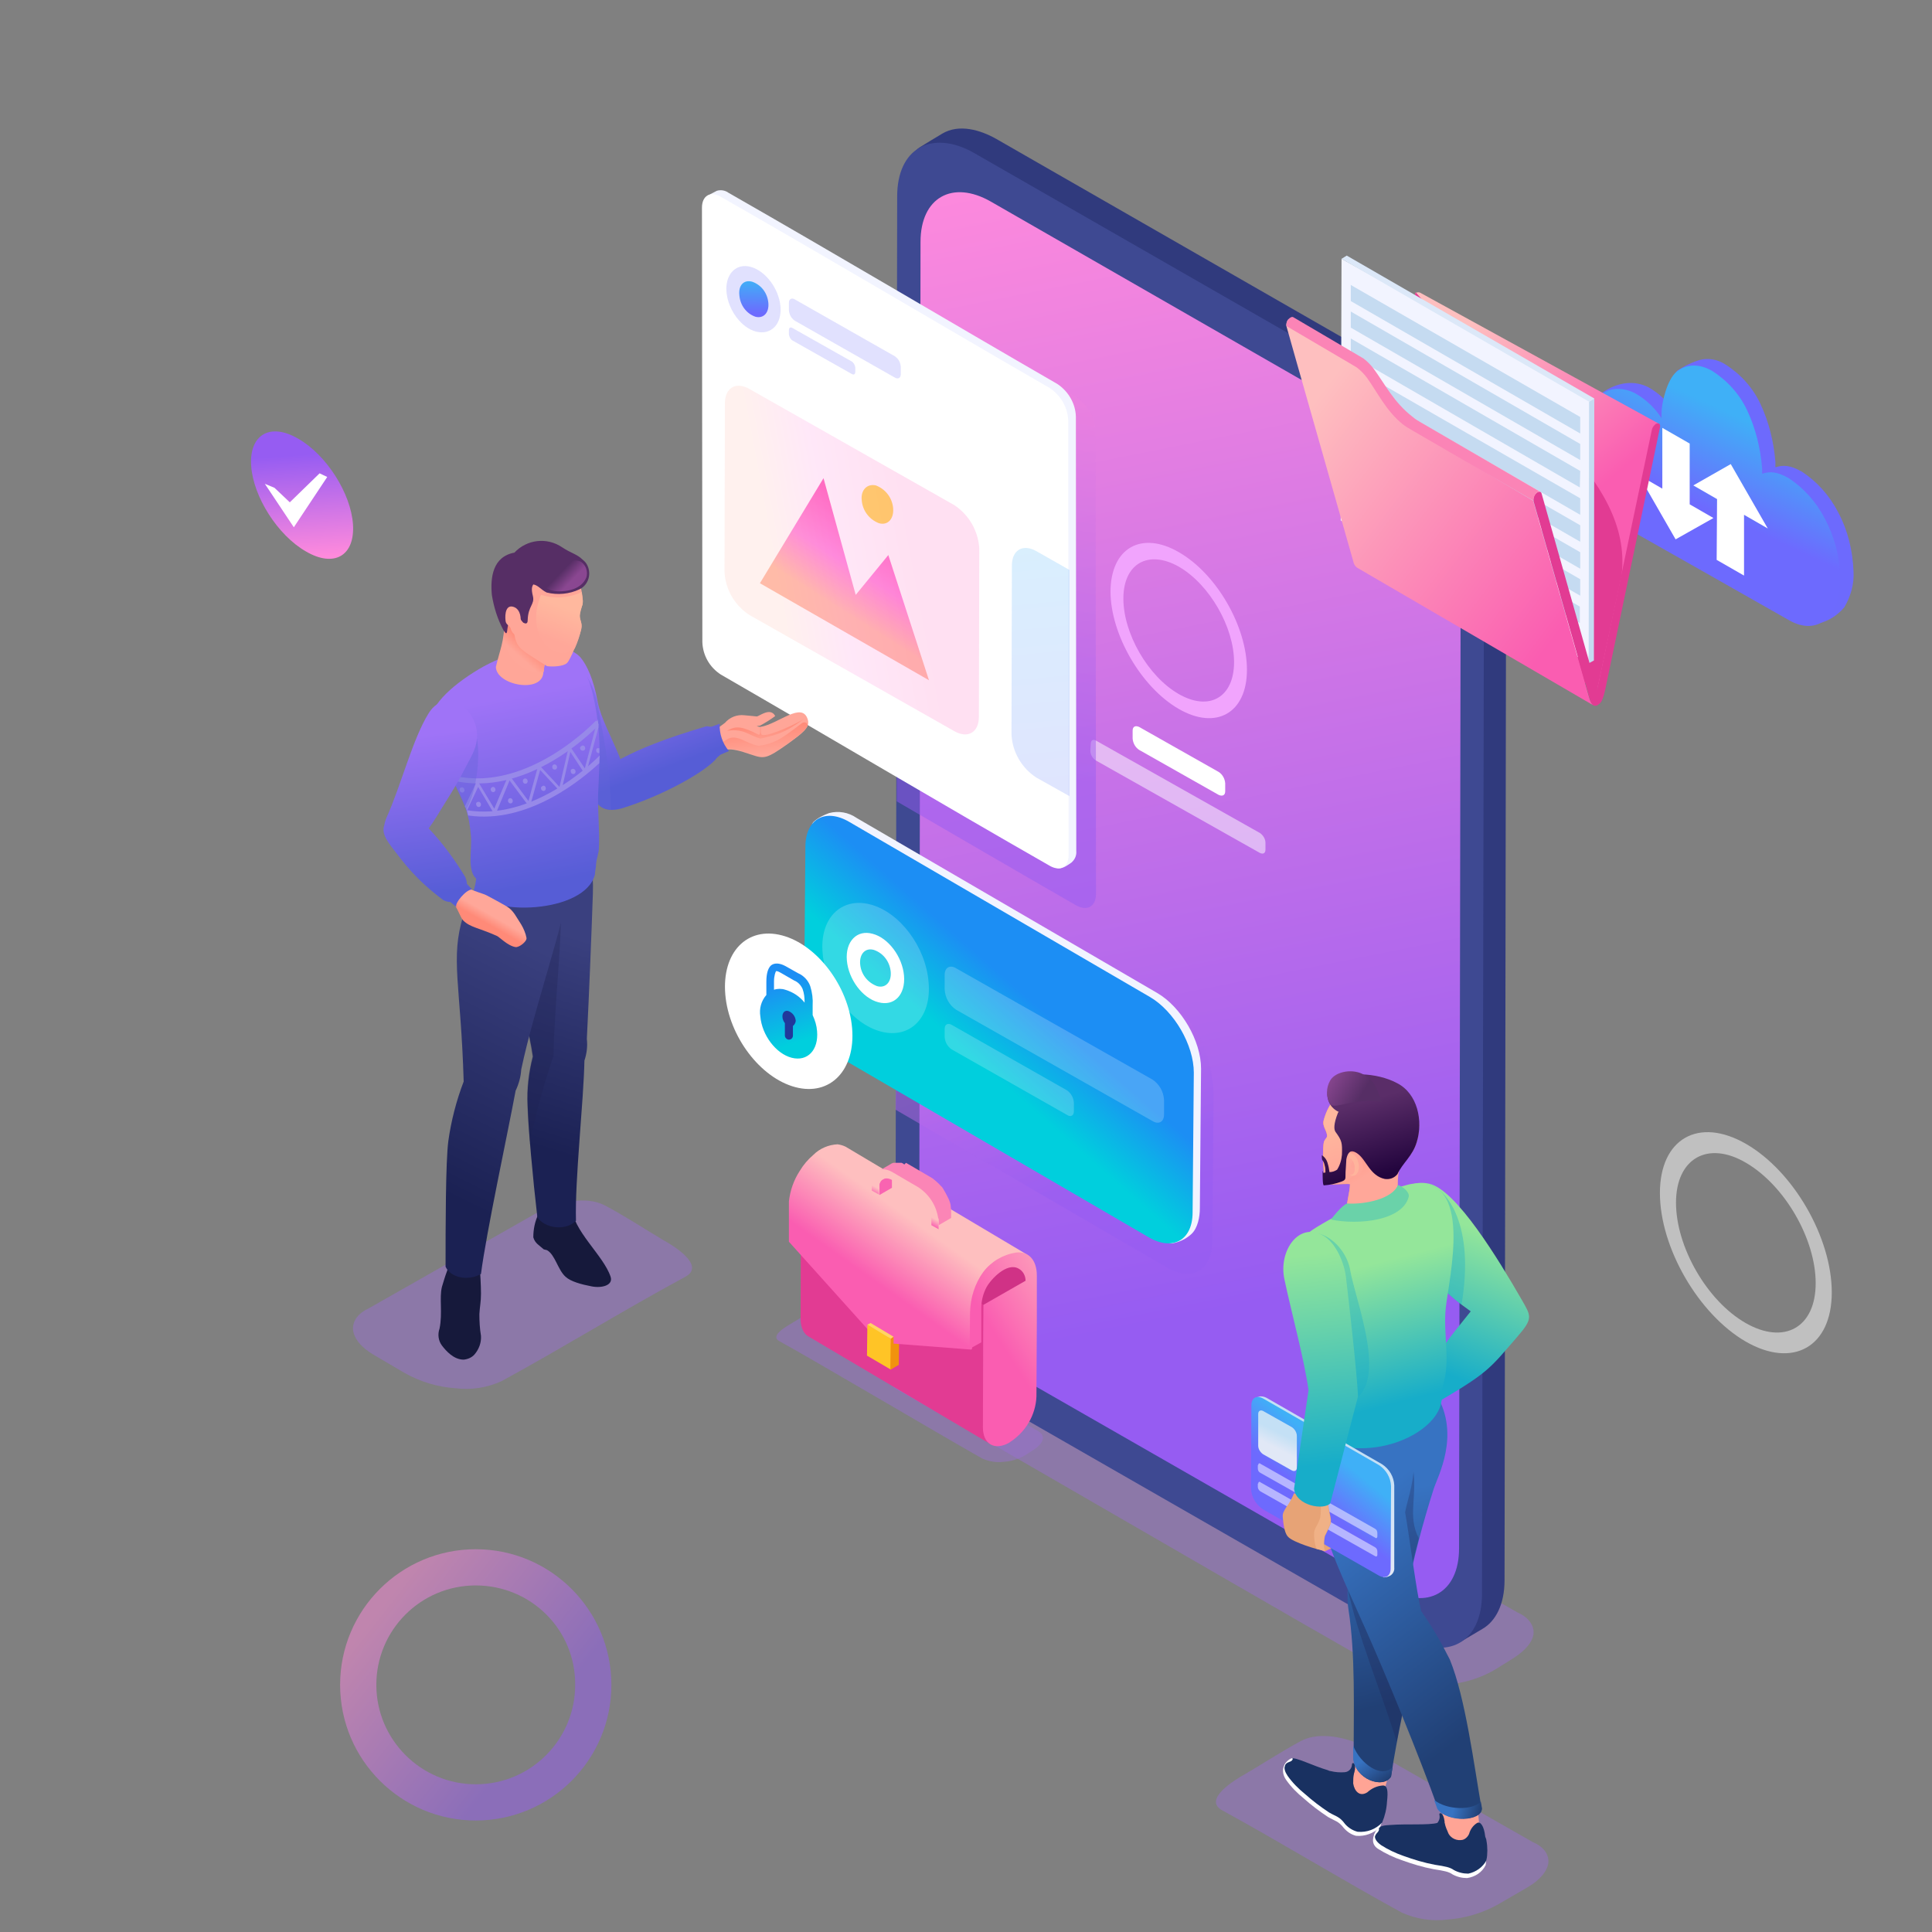<?xml version="1.0" encoding="utf-8"?>
<!-- Generator: Adobe Illustrator 24.1.2, SVG Export Plug-In . SVG Version: 6.00 Build 0)  -->
<svg version="1.1" id="Layer_1" xmlns="http://www.w3.org/2000/svg" xmlns:xlink="http://www.w3.org/1999/xlink" x="0px" y="0px"
	 viewBox="0 0 480 480" style="enable-background:new 0 0 480 480;" xml:space="preserve">
<rect x="0" y="0" width="480" height="480" fill="#808080" stroke="none"/>
<style type="text/css">
	.st0{fill-rule:evenodd;clip-rule:evenodd;fill:#6D6AFD;}
	.st1{fill-rule:evenodd;clip-rule:evenodd;fill:url(#SVGID_1_);}
	.st2{fill-rule:evenodd;clip-rule:evenodd;fill:#FFFFFF;}
	.st3{fill-rule:evenodd;clip-rule:evenodd;fill:url(#SVGID_2_);}
	.st4{opacity:0.5;fill-rule:evenodd;clip-rule:evenodd;fill:url(#SVGID_3_);enable-background:new    ;}
	.st5{opacity:0.5;fill-rule:evenodd;clip-rule:evenodd;fill:url(#SVGID_4_);enable-background:new    ;}
	.st6{opacity:0.5;fill-rule:evenodd;clip-rule:evenodd;fill:url(#SVGID_5_);enable-background:new    ;}
	.st7{opacity:0.5;fill-rule:evenodd;clip-rule:evenodd;fill:url(#SVGID_6_);enable-background:new    ;}
	.st8{opacity:0.5;fill-rule:evenodd;clip-rule:evenodd;fill:#FFFFFF;enable-background:new    ;}
	.st9{opacity:0.5;fill-rule:evenodd;clip-rule:evenodd;fill:#9871D0;enable-background:new    ;}
	.st10{fill-rule:evenodd;clip-rule:evenodd;fill:#303A7D;}
	.st11{fill-rule:evenodd;clip-rule:evenodd;fill:#3E4992;}
	.st12{fill-rule:evenodd;clip-rule:evenodd;fill:url(#SVGID_7_);}
	.st13{fill-rule:evenodd;clip-rule:evenodd;fill:#F1A4FD;}
	.st14{fill-rule:evenodd;clip-rule:evenodd;fill:url(#SVGID_8_);}
	.st15{fill-rule:evenodd;clip-rule:evenodd;fill:#E23B93;}
	.st16{fill-rule:evenodd;clip-rule:evenodd;fill:#F2F4FF;}
	.st17{fill-rule:evenodd;clip-rule:evenodd;fill:#C5DBF1;}
	.st18{fill-rule:evenodd;clip-rule:evenodd;fill:#DCE8F8;}
	.st19{fill-rule:evenodd;clip-rule:evenodd;fill:url(#SVGID_9_);}
	.st20{fill-rule:evenodd;clip-rule:evenodd;fill:#FB84B6;}
	.st21{opacity:0.5;fill-rule:evenodd;clip-rule:evenodd;fill:url(#SVGID_10_);enable-background:new    ;}
	.st22{opacity:0.2;fill-rule:evenodd;clip-rule:evenodd;fill:#6D6AFD;enable-background:new    ;}
	.st23{fill-rule:evenodd;clip-rule:evenodd;fill:url(#SVGID_11_);}
	.st24{fill-rule:evenodd;clip-rule:evenodd;fill:url(#SVGID_12_);}
	.st25{fill-rule:evenodd;clip-rule:evenodd;fill:#FFDB59;}
	.st26{opacity:0.2;fill-rule:evenodd;clip-rule:evenodd;fill:url(#SVGID_13_);enable-background:new    ;}
	.st27{opacity:0.2;fill-rule:evenodd;clip-rule:evenodd;fill:url(#SVGID_14_);enable-background:new    ;}
	.st28{opacity:0.5;fill-rule:evenodd;clip-rule:evenodd;fill:url(#SVGID_15_);enable-background:new    ;}
	.st29{fill-rule:evenodd;clip-rule:evenodd;fill:url(#SVGID_16_);}
	.st30{opacity:0.2;fill-rule:evenodd;clip-rule:evenodd;fill:#FFFFFF;enable-background:new    ;}
	.st31{fill-rule:evenodd;clip-rule:evenodd;fill:#FFA495;}
	.st32{fill-rule:evenodd;clip-rule:evenodd;fill:#193161;}
	.st33{fill-rule:evenodd;clip-rule:evenodd;fill:url(#SVGID_17_);}
	.st34{opacity:0.35;fill-rule:evenodd;clip-rule:evenodd;fill:#17ACC8;enable-background:new    ;}
	.st35{fill-rule:evenodd;clip-rule:evenodd;fill:url(#SVGID_18_);}
	.st36{fill-rule:evenodd;clip-rule:evenodd;fill:url(#SVGID_19_);}
	.st37{opacity:0.3;fill-rule:evenodd;clip-rule:evenodd;fill:#1E2353;enable-background:new    ;}
	.st38{fill-rule:evenodd;clip-rule:evenodd;fill:url(#SVGID_20_);}
	.st39{fill-rule:evenodd;clip-rule:evenodd;fill:url(#SVGID_21_);}
	.st40{fill-rule:evenodd;clip-rule:evenodd;fill:url(#SVGID_22_);}
	.st41{fill-rule:evenodd;clip-rule:evenodd;fill:#E7A376;}
	.st42{fill-rule:evenodd;clip-rule:evenodd;fill:url(#SVGID_23_);}
	.st43{fill-rule:evenodd;clip-rule:evenodd;fill:url(#SVGID_24_);}
	.st44{fill-rule:evenodd;clip-rule:evenodd;fill:#FFA698;}
	.st45{fill-rule:evenodd;clip-rule:evenodd;fill:#FFB49C;}
	.st46{fill-rule:evenodd;clip-rule:evenodd;fill:url(#SVGID_25_);}
	.st47{fill-rule:evenodd;clip-rule:evenodd;fill:url(#SVGID_26_);}
	.st48{fill-rule:evenodd;clip-rule:evenodd;fill:#6AD2A9;}
	.st49{fill-rule:evenodd;clip-rule:evenodd;fill:url(#SVGID_27_);}
	.st50{fill-rule:evenodd;clip-rule:evenodd;fill:url(#SVGID_28_);}
	.st51{fill-rule:evenodd;clip-rule:evenodd;fill:url(#SVGID_29_);}
	.st52{fill-rule:evenodd;clip-rule:evenodd;fill:#F0B186;}
	.st53{fill-rule:evenodd;clip-rule:evenodd;fill:url(#SVGID_30_);}
	.st54{fill-rule:evenodd;clip-rule:evenodd;fill:#D03286;}
	.st55{fill-rule:evenodd;clip-rule:evenodd;fill:#F1920E;}
	.st56{fill-rule:evenodd;clip-rule:evenodd;fill:url(#SVGID_31_);}
	.st57{fill-rule:evenodd;clip-rule:evenodd;fill:#FFD463;}
	.st58{fill-rule:evenodd;clip-rule:evenodd;fill:#FFC426;}
	.st59{fill-rule:evenodd;clip-rule:evenodd;fill:#F964B1;}
	.st60{fill-rule:evenodd;clip-rule:evenodd;fill:#FB85B6;}
	.st61{fill-rule:evenodd;clip-rule:evenodd;fill:url(#SVGID_32_);}
	.st62{fill-rule:evenodd;clip-rule:evenodd;fill:url(#SVGID_33_);}
	.st63{fill-rule:evenodd;clip-rule:evenodd;fill:url(#SVGID_34_);}
	.st64{fill-rule:evenodd;clip-rule:evenodd;fill:#21389B;}
	.st65{fill-rule:evenodd;clip-rule:evenodd;fill:url(#SVGID_35_);}
	.st66{fill-rule:evenodd;clip-rule:evenodd;fill:url(#SVGID_36_);}
	.st67{fill-rule:evenodd;clip-rule:evenodd;fill:url(#SVGID_37_);}
	.st68{opacity:0.35;fill-rule:evenodd;clip-rule:evenodd;fill:#6266D7;enable-background:new    ;}
	.st69{fill-rule:evenodd;clip-rule:evenodd;fill:#16193B;}
	.st70{fill-rule:evenodd;clip-rule:evenodd;fill:url(#SVGID_38_);}
	.st71{fill-rule:evenodd;clip-rule:evenodd;fill:url(#SVGID_39_);}
	.st72{fill-rule:evenodd;clip-rule:evenodd;fill:url(#SVGID_40_);}
	.st73{fill-rule:evenodd;clip-rule:evenodd;fill:#9789E9;}
	.st74{fill-rule:evenodd;clip-rule:evenodd;fill:url(#SVGID_41_);}
	.st75{fill-rule:evenodd;clip-rule:evenodd;fill:url(#SVGID_42_);}
	.st76{fill-rule:evenodd;clip-rule:evenodd;fill:url(#SVGID_43_);}
	.st77{fill-rule:evenodd;clip-rule:evenodd;fill:url(#SVGID_44_);}
	.st78{fill-rule:evenodd;clip-rule:evenodd;fill:#562E65;}
	.st79{fill-rule:evenodd;clip-rule:evenodd;fill:url(#SVGID_45_);}
</style>
<g>
	<g id="Layer_1_1_">
		<path class="st0" d="M409.7,96.3c2.6,1.5,4.8,3.6,6.4,6.1c0-0.5,0,1.2,0-1.3s-1.5-6.8,0.6-9c1.8-1.2,3.7-2.1,5.7-2.7
			c2.1-0.5,4.3-0.1,6.2,1.1c3.8,2.4,6.9,5.8,8.8,9.9c2.1,4.5,3.3,9.4,3.7,14.4c0,2.7,0,0.9,0,1.3c1.9-0.6,3.6-0.6,6.6,1.1
			c3.8,2.5,6.9,6,9,10.1c2.4,4.5,3.6,9.5,3.8,14.6c0.2,3.2-0.7,6.3-2.3,9c-1.7,2-3.9,3.4-6.4,4c-5.9,2-17.2-9.9-23.2-13.2L409.5,131
			c-3.8-2.4-6.8-5.9-8.7-10c-2.2-4.4-3.4-9.3-3.5-14.3c0-2.8-2-7,0.6-9C402,94.7,406.4,94.5,409.7,96.3z"/>
		
			<linearGradient id="SVGID_1_" gradientUnits="userSpaceOnUse" x1="425.075" y1="352.939" x2="435.2" y2="374.829" gradientTransform="matrix(1 0 0 -1 0 479.89)">
			<stop  offset="0" style="stop-color:#6D6AFE"/>
			<stop  offset="1" style="stop-color:#3FB0F7"/>
		</linearGradient>
		<path class="st1" d="M406.4,97.8c2.6,1.5,4.8,3.6,6.4,6.1c0-0.5,0,1.2,0-1.3s1.4-8.3,3.7-10.2c2.3-1.9,5.4-2.2,8.8-0.3
			c3.8,2.4,6.9,5.8,8.8,9.9c2.1,4.5,3.3,9.4,3.7,14.4c0,2.7,0,0.9,0,1.3c1.9-0.6,3.6-0.6,6.6,1.1c3.8,2.5,6.9,6,9,10.1
			c2.4,4.5,3.7,9.5,3.8,14.6c0,4.9-1.4,8.6-3.7,10.5s-5.5,2.1-9,0.1l-19.2-10.9l-18.9-10.7c-3.8-2.4-6.8-5.9-8.7-10
			c-2.2-4.4-3.4-9.3-3.5-14.3c0-4.8,1.4-8.3,3.7-10.2C399.9,96.2,403.5,96.2,406.4,97.8z"/>
		<polygon class="st2" points="413,121.4 407.1,118 416.3,134 425.7,128.7 419.8,125.3 419.8,110.2 413,106.3 		"/>
		<polygon class="st2" points="433.3,127.9 439.2,131.3 430,115.3 420.7,120.6 426.6,124 426.5,139.1 433.3,143 		"/>
		
			<linearGradient id="SVGID_2_" gradientUnits="userSpaceOnUse" x1="74.354" y1="366.901" x2="76.061" y2="341.353" gradientTransform="matrix(1 0 0 -1 0 479.89)">
			<stop  offset="0" style="stop-color:#965CF2"/>
			<stop  offset="1" style="stop-color:#FF8ADC"/>
		</linearGradient>
		<path class="st3" d="M76,137c-7-4-13.1-13.6-13.6-21.3c-0.5-7.7,4.7-10.8,11.7-6.7c7,4,13.1,13.6,13.6,21.3
			C88.2,138.1,83,141.1,76,137z"/>
		<polygon class="st2" points="79.4,117.6 81.3,118.5 73,131 65.8,120.2 68.2,121.2 72,124.8 		"/>
		
			<linearGradient id="SVGID_3_" gradientUnits="userSpaceOnUse" x1="-36.494" y1="422.783" x2="-36.534" y2="407.05" gradientTransform="matrix(1 0 0 -1 0 479.89)">
			<stop  offset="0" style="stop-color:#6D6AFE"/>
			<stop  offset="1" style="stop-color:#3FB0F7"/>
		</linearGradient>
		<path class="st4" d="M-36.5,54.4c6.5,0,11.7,5.2,11.7,11.7c0,6.5-5.2,11.7-11.7,11.7s-11.7-5.2-11.7-11.7l0,0
			C-48.2,59.6-43,54.4-36.5,54.4z"/>
		
			<linearGradient id="SVGID_4_" gradientUnits="userSpaceOnUse" x1="132.632" y1="50.052" x2="94.567" y2="79.782" gradientTransform="matrix(1 0 0 -1 0 479.89)">
			<stop  offset="0" style="stop-color:#965CF2"/>
			<stop  offset="1" style="stop-color:#FF8ADC"/>
		</linearGradient>
		<path class="st5" d="M118.2,384.9c18.6,0,33.7,15.1,33.7,33.7c0,18.6-15.1,33.7-33.7,33.7c-18.6,0-33.7-15.1-33.7-33.7
			C84.5,400,99.6,384.9,118.2,384.9C118.2,384.9,118.2,384.9,118.2,384.9z M118.2,393.9c-13.7,0-24.7,11.1-24.7,24.7
			s11.1,24.7,24.7,24.7c13.7,0,24.7-11.1,24.7-24.7l0,0C143,404.9,131.9,393.9,118.2,393.9C118.3,393.9,118.2,393.9,118.2,393.9z"/>
		
			<linearGradient id="SVGID_5_" gradientUnits="userSpaceOnUse" x1="-53.361" y1="152.418" x2="-41.058" y2="137.386" gradientTransform="matrix(1 0 0 -1 0 479.89)">
			<stop  offset="0" style="stop-color:#1C8EF4"/>
			<stop  offset="1" style="stop-color:#00CFDD"/>
		</linearGradient>
		<path class="st6" d="M-44.9,317.7c11.1,0,20.1,9,20.1,20.1c0,11.1-9,20.1-20.1,20.1s-20.1-9-20.1-20.1S-56,317.7-44.9,317.7
			C-44.9,317.7-44.9,317.7-44.9,317.7z M-44.9,323.1c-8.2,0-14.8,6.6-14.8,14.8c0,8.2,6.6,14.8,14.8,14.8s14.8-6.6,14.8-14.8
			c0.1-8.1-6.5-14.8-14.6-14.8C-44.8,323-44.9,323-44.9,323.1L-44.9,323.1z"/>
		
			<linearGradient id="SVGID_6_" gradientUnits="userSpaceOnUse" x1="511.301" y1="271.222" x2="521.654" y2="238.09" gradientTransform="matrix(1 0 0 -1 0 479.89)">
			<stop  offset="0" style="stop-color:#6D6AFE"/>
			<stop  offset="1" style="stop-color:#3FB0F7"/>
		</linearGradient>
		<path class="st7" d="M529.1,221.3l-7.9-4.3c-1.4-0.9-2.4-2.2-2.9-3.7l-3-9.6c-0.5-1.6-1.5-2.9-2.9-3.7c-1.2-0.6-2.3-0.6-2.6,0.7
			l-1.8,6.9c-0.3,1.1-1.3,1.3-2.7,0.7l-7.9-4.4c-2.8-1.6-3.7,1.8-1.3,4.9l6.7,8.6c1,1.1,1.5,2.7,1.3,4.2l-1.8,6.8
			c-0.5,1.9,1.3,4.8,3.1,5.8c0.5,0.3,1.1,0.4,1.7,0.3l6-1.6c0.6-0.1,1.2,0,1.7,0.3c0.7,0.4,1.3,0.9,1.8,1.6l6.7,8.6
			c0.5,0.6,1.1,1.2,1.7,1.6c1.8,1,3.3-0.1,2.5-2.7l-3-9.5c-0.5-1.6-0.2-2.8,0.8-3l6-1.5C533.4,227.5,532,222.8,529.1,221.3z"/>
		<path class="st8" d="M433.7,328.7c-9.6-5.5-17.3-18.9-17.3-29.9c0-11,7.9-15.5,17.4-9.9c9.6,5.6,17.3,18.9,17.3,29.9
			C451.1,329.8,443.3,334.2,433.7,328.7L433.7,328.7z M433.7,333.3c11.8,6.8,21.4,1.3,21.4-12.2c0-13.6-9.5-30.1-21.3-36.9
			c-11.8-6.8-21.4-1.3-21.4,12.2C412.4,310,422,326.5,433.7,333.3z"/>
		<path class="st9" d="M377,400.6l-122.4-69.9c-4.5-2.1-11.2-4-15.7-1.3l-11.4,7c-2.3,1.3-9.8,6-4.8,8.8
			c14.8,8.1,109.7,63.5,124.8,71.7c3.6,1.6,7.5,2.2,11.4,1.7c4.3-0.3,8.6-1.5,12.4-3.7l4.5-2.8c3.2-2,5-4.2,5.2-6.2
			S379.8,401.8,377,400.6z"/>
		<path class="st10" d="M373.8,392.6c0,6-2.2,10.2-5.5,12.1l-5.4,3.2c-18.5-7.9-11.6-101.6-12.8-128.3l5.7-139.8
			c-4.8-8.3-23.1-15.6-18.8-32.7l-54.2-25.4c-2.4-1.6-65.7-38.3-54.3-45.1c1.9-1.2,3.8-2.3,5.6-3.4c4.2-2.5,9.5-0.9,13.4,1.3l0,0
			l107.9,61.9c10.6,6.1,18.8,20.9,18.8,32.7L373.8,392.6z"/>
		<path class="st11" d="M222.9,48.8c0-5.8,2-10,5.4-12c3.3-2,8.3-1.9,13.7,1.2l107.9,61.9c10.4,6,18.9,20.7,18.8,32.7L368.2,396
			c0,12-8.5,16.8-19,10.8l-107.9-61.9c-10.5-6-18.9-20.7-18.8-32.7L222.9,48.8z"/>
		
			<linearGradient id="SVGID_7_" gradientUnits="userSpaceOnUse" x1="315.701" y1="156.56" x2="258.353" y2="443.257" gradientTransform="matrix(1 0 0 -1 0 479.89)">
			<stop  offset="0" style="stop-color:#965CF2"/>
			<stop  offset="1" style="stop-color:#FF8ADC"/>
		</linearGradient>
		<path class="st12" d="M228.7,60.1c0-11,7.9-15.5,17.5-10l99.3,57c9.6,5.6,17.4,19,17.4,30.1l-0.4,247.5c0,11-7.9,15.5-17.5,10
			l-99.3-56.9c-9.6-5.6-17.4-19-17.3-30.1L228.7,60.1z"/>
		<path class="st13" d="M292.8,172.4c-7.6-4.4-13.7-15-13.7-23.7c0-8.7,6.2-12.2,13.8-7.9c7.6,4.4,13.7,15,13.7,23.7
			C306.6,173.3,300.4,176.8,292.8,172.4z M292.8,176.1c9.3,5.4,17,1.1,17-9.7c0-10.7-7.5-23.8-16.9-29.2c-9.3-5.4-16.9-1.1-17,9.7
			C275.9,157.6,283.5,170.7,292.8,176.1L292.8,176.1z"/>
		<path class="st2" d="M281.4,181.5c0-1,0.7-1.3,1.6-0.9l19.8,11.2c0.9,0.6,1.5,1.6,1.6,2.8v2c0,1-0.7,1.3-1.6,0.9L283,186.3
			c-0.9-0.6-1.5-1.6-1.6-2.8V181.5z"/>
		<path class="st8" d="M271,184.8c0-0.9,0.6-1.2,1.3-0.8c11.2,6.3,29.6,16.7,40.8,23c0.8,0.6,1.3,1.5,1.3,2.4v1.7
			c0,0.9-0.6,1.2-1.4,0.8c-11.2-6.3-29.6-16.7-40.8-23c-0.8-0.6-1.3-1.4-1.3-2.4L271,184.8z"/>
		
			<linearGradient id="SVGID_8_" gradientUnits="userSpaceOnUse" x1="384.339" y1="347.728" x2="351.006" y2="387.569" gradientTransform="matrix(1 0 0 -1 0 479.89)">
			<stop  offset="0" style="stop-color:#FA5DB1"/>
			<stop  offset="1" style="stop-color:#FEBFBF"/>
		</linearGradient>
		<path class="st14" d="M396.8,171.4l-58.7-34.1l13.6-64.6l0,0l0,0l0,0l0,0l0,0l0,0l0,0l0,0l0,0l0,0l0,0l0,0l0,0l0,0l0,0l0,0l0,0
			l0,0l0,0l0,0l0,0l0,0l0,0l0,0l0,0l0,0l0,0l0,0l0,0l0,0l0,0l0,0l0,0l0,0l0,0l0,0l0,0l0,0l0,0l0,0l0,0l0,0l0,0l0,0l0,0l0,0l0,0l0,0
			l0,0l0,0l0,0l0,0l0,0l0,0l0,0l0,0h0.2c0.3-0.1,0.6-0.1,0.9,0l59.4,32.6C410.2,104.1,402.4,152.3,396.8,171.4z"/>
		<path class="st15" d="M351.7,72.6c24.6,28.2,54,45.7,51.2,70.2l-6.1,28.6l-58.7-34.1L351.7,72.6z"/>
		<polygon class="st16" points="396,99.2 394.7,164.8 333.1,129.3 333.3,64.3 		"/>
		<polygon class="st17" points="394.8,99.8 396.1,99 396,164.1 394.7,164.8 		"/>
		<polygon class="st18" points="333.3,64.3 334.6,63.5 396.1,99 394.8,99.8 		"/>
		<path class="st17" d="M392.5,150.7v4.1L335.6,122v-4.1L392.5,150.7L392.5,150.7z M392.6,103.6v4.1l-57-32.9v-4L392.6,103.6
			L392.6,103.6z M392.6,110.3l-57-32.9v4l57,32.9L392.6,110.3L392.6,110.3z M392.6,117l-57-32.9v4.1l56.9,32.9L392.6,117L392.6,117z
			 M392.6,123.8l-57-32.8V95l57,32.9L392.6,123.8L392.6,123.8z M392.6,130.5l-57-32.8v4l57,32.9L392.6,130.5L392.6,130.5z
			 M392.6,137.2l-57-32.8v4l57,32.9L392.6,137.2L392.6,137.2z M392.6,143.9l-57-32.8v4l57,32.9L392.6,143.9z"/>
		
			<linearGradient id="SVGID_9_" gradientUnits="userSpaceOnUse" x1="388.973" y1="325.16" x2="322.697" y2="375.018" gradientTransform="matrix(1 0 0 -1 0 479.89)">
			<stop  offset="0" style="stop-color:#FA5DB1"/>
			<stop  offset="1" style="stop-color:#FEBFBF"/>
		</linearGradient>
		<path class="st19" d="M380.9,124.4l14,49.2l0,0c0.2,0.6,0.5,1.1,0.9,1.6L337.1,141c-0.5-0.4-0.8-1-0.9-1.6l-14-49.2l0,0l-2.6-9.2
			c-0.1-0.6,0.1-1.2,0.5-1.7c2.4,2.2,15.4,10.2,17.9,11.7c4,3.1,4.2,7,10.2,13.4c0.8,1,1.9,1.8,3,2.4L380.9,124.4z"/>
		<path class="st15" d="M381.7,122.5c0.1-0.1,0.2-0.2,0.3-0.2c0.5-0.3,0.9-0.1,1,0.3l13.8,48.8l13.6-64.6c0.1-0.6,0.5-1.1,1-1.5
			c0.1,0,0.2-0.1,0.3-0.1c0.6-0.1,0.9,0.3,0.7,1.1l-13.6,65.1c-0.2,0.9-0.4,1.7-0.8,2.6c-0.2,0.5-0.6,0.9-1.1,1.2
			c-0.3,0.2-0.8,0.2-1.1,0c-0.4-0.4-0.7-0.9-0.8-1.5l-14-49.2C380.9,123.7,381.1,123,381.7,122.5z"/>
		<path class="st20" d="M353.1,105l29.6,17.2c-0.8-0.4-1.9,1.3-1.7,2.2L351,107c-0.9-0.5-1.7-1-2.5-1.6c-4.2-3.4-6.3-8-9-11.7
			c-0.7-0.9-1.5-1.7-2.4-2.4l-1-0.6l-16.5-9.7c0-0.6,0.1-1.2,0.5-1.7c0.3-0.3,0.8-0.7,1.2-0.5l16.5,9.7l1,0.6
			c0.9,0.7,1.7,1.5,2.4,2.4c2.9,3.9,5,8.4,9.8,12.1C351.7,104.2,352.4,104.6,353.1,105z"/>
		
			<linearGradient id="SVGID_10_" gradientUnits="userSpaceOnUse" x1="242.127" y1="289.518" x2="261.314" y2="402.17" gradientTransform="matrix(1 0 0 -1 0 479.89)">
			<stop  offset="0" style="stop-color:#965CF2"/>
			<stop  offset="1" style="stop-color:#FF8ADC"/>
		</linearGradient>
		<path class="st21" d="M226.2,74.8c13.7,8,27.4,16,41.1,23.8c2.9,1.9,4.8,5.1,4.9,8.6l0.1,114.9c0,3.1-2.2,4.4-5,2.8
			c-14.8-8.5-29.7-17.2-44.5-25.8v-11.8L226.2,74.8z"/>
		<path class="st16" d="M175.8,48.6l2.3-1.2c1-0.3,2.1-0.1,2.9,0.5c27.3,15.6,54.5,31.8,81.7,47.5c2.7,1.8,4.5,4.8,4.6,8.1
			l0.1,107.9c0.1,1.1-0.3,2.1-1.2,2.9c-0.9,0.6-2.6,2-4,1.2c-27.3-15.6-53.9-33.2-81.2-48.8c-2.8-1.8-4.5-4.8-4.6-8.1L175.8,48.6z"
			/>
		<path class="st2" d="M174.4,51.6c0-3,2.1-4.2,4.7-2.7c27.3,15.6,54.5,31.8,81.7,47.5c2.7,1.8,4.5,4.8,4.6,8.1l0.1,107.9
			c0,3-2.1,4.2-4.7,2.7c-27.3-15.6-54.5-31.8-81.7-47.5c-2.8-1.8-4.5-4.8-4.6-8.1L174.4,51.6z"/>
		<path class="st22" d="M186.5,66.3c3.7,1,7,5.4,7.4,9.8c0.4,4.4-2.3,7.2-6,6.3s-7-5.4-7.4-9.8S182.8,65.3,186.5,66.3z"/>
		
			<linearGradient id="SVGID_11_" gradientUnits="userSpaceOnUse" x1="187.169" y1="401.981" x2="187.344" y2="410.223" gradientTransform="matrix(1 0 0 -1 0 479.89)">
			<stop  offset="0" style="stop-color:#6D6AFE"/>
			<stop  offset="1" style="stop-color:#3FB0F7"/>
		</linearGradient>
		<path class="st23" d="M186.9,70c2.3,0.8,3.8,2.9,4,5.3c0.2,2.4-1.2,3.9-3.2,3.4c-2.3-0.8-3.8-2.9-4-5.3
			C183.4,70.9,184.8,69.4,186.9,70z"/>
		<path class="st22" d="M196,75.2c0-0.9,0.7-1.3,1.5-0.8l24.8,14.1c0.9,0.6,1.4,1.5,1.5,2.6v1.9c0,0.9-0.7,1.3-1.5,0.8l-24.8-14.1
			c-0.9-0.6-1.4-1.5-1.5-2.6L196,75.2z"/>
		<path class="st22" d="M196,82c0-0.6,0.4-0.8,0.9-0.5l14.7,8.3c0.5,0.3,0.8,0.9,0.9,1.5v1.1c0,0.6-0.4,0.8-0.9,0.5l-14.7-8.3
			c-0.5-0.3-0.8-0.9-0.9-1.5L196,82z"/>
		
			<linearGradient id="SVGID_12_" gradientUnits="userSpaceOnUse" x1="224.402" y1="346.572" x2="211.79" y2="326.645" gradientTransform="matrix(1 0 0 -1 0 479.89)">
			<stop  offset="0" style="stop-color:#FF66BC"/>
			<stop  offset="0.56" style="stop-color:#FF8ADC"/>
			<stop  offset="1" style="stop-color:#FFBBA8"/>
		</linearGradient>
		<polygon class="st24" points="188.8,144.9 204.6,118.8 212.6,147.8 220.7,137.9 230.8,169 		"/>
		<path class="st25" d="M217.6,120.6c2.4,0.9,4.1,3.1,4.3,5.7c0.2,2.6-1.3,4.3-3.5,3.7c-2.4-0.9-4.1-3.1-4.3-5.7
			C213.8,121.8,215.4,120.1,217.6,120.6z"/>
		
			<linearGradient id="SVGID_13_" gradientUnits="userSpaceOnUse" x1="226.166" y1="343.468" x2="191.945" y2="337.068" gradientTransform="matrix(1 0 0 -1 0 479.89)">
			<stop  offset="0" style="stop-color:#FF66BC"/>
			<stop  offset="0.56" style="stop-color:#FF8ADC"/>
			<stop  offset="1" style="stop-color:#FFBBA8"/>
		</linearGradient>
		<path class="st26" d="M180.1,100.2c0-3.9,2.8-5.5,6.2-3.5l50.8,28.8c3.6,2.4,5.9,6.3,6.2,10.7l-0.1,41.9c0,3.9-2.8,5.5-6.2,3.5
			l-50.8-28.8c-3.7-2.4-6-6.4-6.2-10.8L180.1,100.2z"/>
		
			<linearGradient id="SVGID_14_" gradientUnits="userSpaceOnUse" x1="263.881" y1="260.466" x2="255.84" y2="346.602" gradientTransform="matrix(1 0 0 -1 0 479.89)">
			<stop  offset="0" style="stop-color:#6D6AFE"/>
			<stop  offset="1" style="stop-color:#3FB0F7"/>
		</linearGradient>
		<path class="st27" d="M251.4,140.5c0-3.9,2.8-5.5,6.2-3.5l8.1,4.6l0,56.2l-8.2-4.6c-3.7-2.4-6-6.4-6.2-10.8L251.4,140.5z"/>
		
			<linearGradient id="SVGID_15_" gradientUnits="userSpaceOnUse" x1="270.61" y1="187.356" x2="237.196" y2="271.072" gradientTransform="matrix(1 0 0 -1 0 479.89)">
			<stop  offset="0" style="stop-color:#965CF2"/>
			<stop  offset="1" style="stop-color:#FF8ADC"/>
		</linearGradient>
		<path class="st28" d="M222.8,213.8l69.4,37.1c6.2,3.6,9.4,14.5,9.3,21.6l-0.3,35.9c0,7.2-5.1,10.1-11.3,6.5l-67.4-39.2
			L222.8,213.8z"/>
		<path class="st16" d="M201.9,209.4c0-2.4-0.8-3.9,0.2-5.2c1.1-1,2.5-1.7,3.9-2.2c2.3-0.6,4.8-0.2,6.8,1.2l74.7,43.5
			c6,3.5,10.9,11.9,10.9,18.8l-0.3,34.7c0,2.1-0.5,4.9-2.1,6.4c-1.3,1.2-3,2-4.7,2.3c-1.6,0.1-2.2-1.3-4-2.4l-74.7-43.5
			c-6-3.5-10.9-11.9-10.9-18.8L201.9,209.4z"/>
		
			<linearGradient id="SVGID_16_" gradientUnits="userSpaceOnUse" x1="255.266" y1="232.115" x2="241.968" y2="216.961" gradientTransform="matrix(1 0 0 -1 0 479.89)">
			<stop  offset="0" style="stop-color:#1C8EF4"/>
			<stop  offset="1" style="stop-color:#00CFDD"/>
		</linearGradient>
		<path class="st29" d="M200.1,210.4c0-6.9,4.9-9.7,10.9-6.2l74.7,43.5c6,3.5,10.9,11.9,10.9,18.8l-0.3,34.7c0,6.9-4.9,9.7-10.9,6.2
			l-74.7-43.5c-6-3.5-10.9-11.9-10.9-18.8L200.1,210.4z"/>
		<path class="st30" d="M216.2,224.7c7.3,1.9,13.8,10.5,14.5,19.3c0.8,8.7-4.5,14.2-11.8,12.3c-7.3-1.9-13.7-10.5-14.5-19.3
			C203.5,228.3,208.9,222.8,216.2,224.7z"/>
		<path class="st2" d="M216.8,232c3.9,1,7.4,5.7,7.8,10.4c0.4,4.7-2.4,7.7-6.4,6.6c-3.9-1-7.4-5.7-7.8-10.4
			C210,233.9,212.9,230.9,216.8,232L216.8,232z M217.1,236c-2.1-0.6-3.6,1-3.4,3.5c0.2,2.5,1.8,4.6,4.2,5.5c2.1,0.6,3.6-1,3.4-3.5
			C221.1,239,219.5,236.8,217.1,236L217.1,236z"/>
		<path class="st30" d="M234.7,242.2c0-1.8,1.3-2.6,2.9-1.6l48.7,27.6c1.7,1.1,2.8,3,2.9,5.1v3.6c0,1.8-1.3,2.6-2.9,1.6l-48.7-27.6
			c-1.7-1.1-2.8-3-2.9-5.1L234.7,242.2z"/>
		<path class="st30" d="M234.7,255.6c0-1.1,0.8-1.5,1.7-1l28.7,16.3c1,0.7,1.6,1.8,1.7,3v2.2c0,1.1-0.8,1.5-1.7,0.9l-28.7-16.3
			c-1-0.7-1.6-1.8-1.7-3V255.6z"/>
		<path class="st9" d="M380.7,457.6L339,433.8c-4.5-2.1-11.1-3.7-15.7-1.3c-4.2,2.2-11.2,6.7-14.2,8.4c-2.3,1.3-10.4,6.2-5.4,8.9
			c14.8,8.1,29.6,17.2,44.6,25.4c3.6,1.6,7.5,2.2,11.4,1.7c4.3-0.3,8.6-1.6,12.4-3.7l7.4-4.3c3.3-1.9,5-4.2,5.2-6.2
			C384.8,460.6,383.5,458.8,380.7,457.6z"/>
		<path class="st2" d="M365.2,455.1c-0.9,0-4.1-3-7.2-1.5c-3.6,1.8-10.5,0.2-14,1c-0.6,0.1-1.8-0.3-2.1,0.1
			c-0.7,1.3-1.5,3.3,0.4,4.6c1.9,1.2,4,2.2,6.1,2.9c2.5,0.9,5.1,1.7,7.8,2.2c2.6,0.4,3.7,0.6,4.7,1.3c1.1,0.6,2.3,0.9,3.6,0.9
			c2-0.3,3.7-1.4,4.6-3.2c0.3-1.7,0.3-3.4,0-5.1c-0.4-1.5-0.9-3-1.6-4.4L365.2,455.1z"/>
		<path class="st31" d="M357.8,448.6c1.1,2.7,0.8,7,3.5,8.5c1.9,1.2,4.4,0.7,5.6-1.2c0.1-0.2,0.2-0.4,0.3-0.6c0.7-1.6-0.2-4.3,0-7.7
			L357.8,448.6z"/>
		<path class="st32" d="M357.1,452.9c-2.1,0.6-7.8,0.2-11.5,0.5c-1.6,0.1-3,0.1-3.7,1.5c-0.7,1.4-0.3,2.4,1.2,3.5
			c1.7,1.1,3.6,2,5.6,2.7c2.5,0.9,5.1,1.7,7.8,2.2c2.6,0.4,3.7,0.6,4.7,1.3c1.1,0.6,2.3,0.9,3.6,0.9c1.9-0.4,3.6-1.6,4.5-3.3
			c0.3-1.6,0.3-3.3,0-4.9c0-0.3-0.2-0.7-0.3-1c-0.3-2.7-1.2-3.8-2-3.4c-1,0.6-1.7,1.6-2,2.7c-0.3,0.7-0.9,1.3-1.6,1.5
			c-1.4,0.3-2.8-0.3-3.5-1.5c-0.4-0.9-0.8-1.8-1-2.8v-0.3c-0.3-2.4-1.4-2.2-1.3-1.7C357.8,451.6,357.6,452.3,357.1,452.9z"/>
		<path class="st2" d="M342.6,454.5c0,0.9-1.3,1-1,2.7c-0.7-0.7,0.3-2.6,0.7-2.9C342.5,454.1,342.7,454.1,342.6,454.5z"/>
		<path class="st2" d="M341.5,445.6c-0.9-0.3-2.9-4.2-6.2-3.9c-1.9,0-3.9-0.2-5.7-0.8c-3.5-1-8.4-4.2-9.3-3.6c-1.8,1.1-2,3.2-0.7,5
			c1.2,1.7,2.7,3.2,4.3,4.5c1.9,1.7,3.9,3.2,6,4.6c1.9,1.1,2.6,1,4,2.8c0.8,0.9,1.8,1.6,3,1.9c2.2,0.2,4.4-0.6,6-2.2
			c0.7-2.2,1.8-4.2,1.1-7.5L341.5,445.6z"/>
		<path class="st31" d="M336.9,436.4c0,3-1.8,6.8,0.1,9.2c1.3,1.8,3.8,2.2,5.6,0.9c0.2-0.1,0.4-0.3,0.5-0.5c1.2-1.2,1.3-4,2.8-7.2
			L336.9,436.4z"/>
		<path class="st32" d="M330.5,440c-0.2,0-0.4-0.1-0.6-0.2c-3.5-1-8.2-3.4-9.1-2.9c-1.8,1.1-2.2,2.4-0.9,4.3
			c1.2,1.7,2.7,3.2,4.3,4.5c1.9,1.7,3.9,3.2,6,4.6c1.9,1.1,2.6,1,4,2.9c0.8,0.9,1.9,1.6,3.1,1.9c2.3,0.2,4.5-0.6,6.1-2.3
			c0.7-1.7,1.1-3.4,1.2-5.2c0.3-2.7,0.1-4-1-4c-1.5,0.1-2.8,0.7-3.9,1.7c-1.9,1.2-3.2-0.3-3.5-2.2c0-0.8,0-1.7,0.2-2.5l0.1-0.3
			c0.6-2.3-0.5-2.6-0.6-2c0,1-0.7,1.9-1.8,2C332.9,440.4,331.7,440.3,330.5,440z"/>
		<path class="st2" d="M321.1,437.2c-0.4,0.8-1.7,0.3-2,1.9c-0.3-0.9,1.3-2.2,1.9-2.3C321.1,436.9,321.3,436.9,321.1,437.2z"/>
		
			<linearGradient id="SVGID_17_" gradientUnits="userSpaceOnUse" x1="366.56" y1="174.652" x2="353.141" y2="141.05" gradientTransform="matrix(1 0 0 -1 0 479.89)">
			<stop  offset="0" style="stop-color:#94E69A"/>
			<stop  offset="1" style="stop-color:#17ADC9"/>
		</linearGradient>
		<path class="st33" d="M376.9,332.2c-7,8.1-7.1,8.8-20.8,16.8l-2.6-5.2c4.6-9.4,6-10.6,11.9-18c-5.3-3.7-10-8.2-14-13.2
			c-8.9-11.9-4-20.2,3.7-18.5c6.7,1.5,17.2,18.8,22.9,28.7C380.4,327,381,327.5,376.9,332.2z"/>
		<path class="st34" d="M363.1,324.2c-4.3-3.3-8.3-7.2-11.7-11.5c-8.9-11.9-3.7-19.9,4-18.3C359.4,295.7,366.5,304.2,363.1,324.2z"
			/>
		
			<linearGradient id="SVGID_18_" gradientUnits="userSpaceOnUse" x1="342.332" y1="108.101" x2="353.962" y2="58.686" gradientTransform="matrix(1 0 0 -1 0 479.89)">
			<stop  offset="0" style="stop-color:#3773C2"/>
			<stop  offset="1" style="stop-color:#214075"/>
		</linearGradient>
		<path class="st35" d="M338.9,355.9c-0.8,8.6-5.1,36.2-3.9,43.8c1.8,11.4,1.3,25.1,1.3,37.2c0.3,5.1,7.3,7.7,9.3,4.5
			c1.6-10.8,4-20.3,4.9-26.3c1.1-6.7,0.7-14.9-1-19.3c1.7-8.8,4-17.4,6.7-25.9c1-3.1,6.6-13.2,0.8-23.2L338.9,355.9z"/>
		
			<linearGradient id="SVGID_19_" gradientUnits="userSpaceOnUse" x1="339.661" y1="43.294" x2="343.87" y2="37.257" gradientTransform="matrix(1 0 0 -1 0 479.89)">
			<stop  offset="0" style="stop-color:#3773C2"/>
			<stop  offset="1" style="stop-color:#214075"/>
		</linearGradient>
		<path class="st36" d="M336.2,433.7c0,0.9,0,2.3,0,3.1c0.3,5.1,7.4,7.8,9.4,4.6c0.1-0.8,0.3-1.6,0.4-2.4
			C343.3,442,337.9,438.2,336.2,433.7z"/>
		<path class="st37" d="M334.8,394.5c2.3,11.4,8.7,26.7,12.2,38.2c1.8-9.8,6.4-26.6,2.4-36.9c0.4-2.8,1.6-8,3.1-13.6
			c-3-5.8-0.1-10.4-1.6-18.5c-8.1-1.3,4.1-11.3-13-0.9C336.6,375.1,335.1,382.8,334.8,394.5z"/>
		
			<linearGradient id="SVGID_20_" gradientUnits="userSpaceOnUse" x1="333.757" y1="102.223" x2="370.989" y2="54.301" gradientTransform="matrix(1 0 0 -1 0 479.89)">
			<stop  offset="0" style="stop-color:#3773C2"/>
			<stop  offset="1" style="stop-color:#214075"/>
		</linearGradient>
		<path class="st38" d="M339.5,405.3c4.7,10.5,13.2,31.2,17.8,44.1c2.4,3.4,10.8,3.1,10.8-0.1c-1.9-10.8-4-27.5-7.9-37
			c-2.1-4.2-4.4-8.2-7.1-12c-1.2-4.8-2.8-17.7-4-24.6c1.1-5.8,5.7-15.4-3.2-23.8c-3.6,2.6-14.8,4.2-19.8,1.3
			C325.2,376.1,330.8,385.6,339.5,405.3z"/>
		
			<linearGradient id="SVGID_21_" gradientUnits="userSpaceOnUse" x1="361.248" y1="30.995" x2="367.608" y2="29.368" gradientTransform="matrix(1 0 0 -1 0 479.89)">
			<stop  offset="0" style="stop-color:#3773C2"/>
			<stop  offset="1" style="stop-color:#214075"/>
		</linearGradient>
		<path class="st39" d="M356.3,447.2c0.2,0.6,0.6,1.7,0.8,2.2c2.4,3.5,11.1,3.2,11.1-0.1l-0.3-1.7
			C365.9,449.8,359.6,449.8,356.3,447.2z"/>
		
			<linearGradient id="SVGID_22_" gradientUnits="userSpaceOnUse" x1="339.401" y1="165.452" x2="348.114" y2="131.621" gradientTransform="matrix(1 0 0 -1 0 479.89)">
			<stop  offset="0" style="stop-color:#94E69A"/>
			<stop  offset="1" style="stop-color:#17ADC9"/>
		</linearGradient>
		<path class="st40" d="M359.2,324.9c-0.7,6.7,1.3,13.4-0.8,19.6c-0.1,0.6-0.1,3.1-0.3,3.8c-1.3,8.1-18.3,16.1-32.4,8.4
			c0-1,0-2,0-3.9c0.3-1.7-0.5-3.6-0.5-4.6c0-4.4,1.3-6.6,0.7-11.4c-1.3-9.9-6.8-19.3-3.8-27.1c0.7-1.4,1.7-2.7,3.1-3.5
			c3.3-2.7,20.6-11.5,25.8-12.1C366.2,292.1,360,317.5,359.2,324.9z"/>
		<path class="st41" d="M329.7,294.1c1,0.5,5.8-0.2,5.7,0.2c-0.1,2.2-0.7,3.5-0.9,6.5c5.4-0.8,12.4-1.5,12.7-5.6c0-0.3,0-0.7,0-1
			c0,0,0-0.1,0-0.1l0,0c-0.1-1.2,0-2.4,0.4-3.5c1.1-1.8,3.5-3.9,4.3-6.7c1.3-4.5,0.8-9.4-3.3-12.7c-7.6-6-17.3-1.7-19.7,7.1
			c-0.5,1.7,0.9,2.7,0.8,4.1c0,0.3-0.4,0.6-0.7,1.2C328.5,284.4,328.5,293.5,329.7,294.1z"/>
		
			<linearGradient id="SVGID_23_" gradientUnits="userSpaceOnUse" x1="336.323" y1="202.292" x2="343.759" y2="190.553" gradientTransform="matrix(1 0 0 -1 0 479.89)">
			<stop  offset="0" style="stop-color:#FF8A78"/>
			<stop  offset="0.37" style="stop-color:#FF9584"/>
			<stop  offset="1" style="stop-color:#FFA799"/>
		</linearGradient>
		<path class="st42" d="M329.8,294c1,0.5,5.8-0.2,5.6,0.3c-0.1,2.2-0.7,3.5-0.9,6.5c3.1,0.8,11.5-0.4,12.8-5.1
			c-0.1-1.7,0-3.5,0.3-5.2c1.1-1.8,3.5-3.9,4.3-6.7c1.3-4.5,0.8-9.4-3.3-12.7c-7.6-6-17.3-1.7-19.7,7.1c-0.5,1.7,0.9,2.7,0.8,4.1
			c0,0.3-0.4,0.6-0.7,1.2C328.5,284.4,328.6,293.4,329.8,294z"/>
		
			<linearGradient id="SVGID_24_" gradientUnits="userSpaceOnUse" x1="337.956" y1="203.4" x2="342.084" y2="191.137" gradientTransform="matrix(1 0 0 -1 0 479.89)">
			<stop  offset="0" style="stop-color:#FFB89E"/>
			<stop  offset="1" style="stop-color:#FFA799"/>
		</linearGradient>
		<path class="st43" d="M329.9,294.1c1.4,0.2,2.9,0,4.2-0.5c0.7-0.3,1.3-0.8,1.9-1.3c0.7-0.3,2.1-2.3-0.1-5.6
			c-2.2-3.3,11,5,11.7,3.8c1.1-1.8,3.5-3.9,4.3-6.7c1.3-4.5,0.8-9.4-3.3-12.7c-7.6-6-17.3-1.7-19.7,7.1c-0.5,1.7,0.9,2.7,0.8,4.1
			c0,0.3-0.4,0.6-0.7,1.2C328.5,284.4,328.7,293.4,329.9,294.1z"/>
		<path class="st44" d="M335.3,286.8c2.7-2.5,5.4,5.5,1,5.4C338,290.4,336.7,287.5,335.3,286.8z"/>
		<path class="st45" d="M335.3,287.9c-0.4-1.1-0.1-1.5,0.4-1.4c0.9,0.4,1.5,1.2,1.7,2.1c0.7,1.9-0.3,4.3-2.1,3.3
			c1.6,0.1,1.4-1.8,1-3C336,288.2,335.6,287.6,335.3,287.9z"/>
		<path class="st44" d="M336.1,288.4c-0.4,0.8-0.6,1.3-0.4,1.6c0.1,0.2,0.4,0.4,0.9,0C336.5,289.5,336.4,288.9,336.1,288.4z"/>
		
			<linearGradient id="SVGID_25_" gradientUnits="userSpaceOnUse" x1="337.339" y1="205.742" x2="342.704" y2="187.577" gradientTransform="matrix(1 0 0 -1 0 479.89)">
			<stop  offset="0" style="stop-color:#5A2D68"/>
			<stop  offset="1" style="stop-color:#22043D"/>
		</linearGradient>
		<path class="st46" d="M332.6,276.2h-0.1c-2.3-1.1-3.4-3.8-2.3-6.2c0.2-0.4,0.5-0.8,0.8-1.2c3-2.7,11.1-2.4,16.1,0.3
			c5.1,2.6,6.5,9.4,4.9,14.6c-1,3.5-3.6,5.3-4.8,8c-0.8,1-2,1.4-3.2,1.2c-3.6-0.8-4.5-4.6-6.6-6.2c-1.2-0.9-2.4-1.2-2.9,1.3
			c-0.1,1.1-0.1,2.2-0.2,3.2c-0.1,1.6,0.3,1.9-1.1,2.4c-1.4,0.5-2.8,0.8-4.3,0.9c-0.3-0.1-0.3-2.1-0.3-3.6c0.1,0,0.1,0.5,0.2,0.5
			l0.5-0.1c0-0.6,0-1.2-0.2-1.8c-0.1-0.5-0.3-1-0.6-1.3c-0.1-0.4-0.1-0.8-0.1-1.2c0.8,0.5,1.3,1.3,1.5,2.2c0.2,0.6,0.3,1.3,0.4,2
			c0.7,0,1.3-0.2,1.9-0.6c0.7-1.1,1.1-2.4,1.2-3.7c0.1-3,0-3.5-1.6-5.7c-0.4-0.6-0.5-1.9,0.6-4.7L332.6,276.2z"/>
		
			<linearGradient id="SVGID_26_" gradientUnits="userSpaceOnUse" x1="329.875" y1="212.147" x2="337.902" y2="207.252" gradientTransform="matrix(1 0 0 -1 0 479.89)">
			<stop  offset="0" style="stop-color:#8A4791"/>
			<stop  offset="1" style="stop-color:#562E65"/>
		</linearGradient>
		<path class="st47" d="M330.6,274.4c1.1,1.3,6-1.8,12.7-0.6c-1.5-4.5-2.3-5.4-4.3-6.7c-2.7-1.7-7.1-1-8.5,1.3
			C329.4,270.3,329.4,272.6,330.6,274.4z"/>
		<path class="st48" d="M347.3,294.4c1.5,0.5,2.9,1.9,2.7,2.9c-1.5,6-12.5,7.1-19.3,5.7c-0.1,0,2.7-3.6,4-4
			C338.9,299.3,346,297.9,347.3,294.4z"/>
		<path class="st34" d="M330.1,349.2c-0.6-2.7-4.4-20.3-5.2-23.4c-1.6-6.3-2.9-12.9-1.3-17c1.9-5.6,10.7-0.5,11.9,7
			C337.1,324.8,347.8,350,330.1,349.2z"/>
		<path class="st41" d="M329,382c0.8,1.3,1.9,1,2.1,2.4c-0.6,0.4-1.2,0.7-1.9,1c-0.3,0.1-1.1-0.6-1.1-0.9c0-0.1,0.2-1.1,0.2-1.1
			L329,382z"/>
		
			<linearGradient id="SVGID_27_" gradientUnits="userSpaceOnUse" x1="330.127" y1="119.702" x2="326.268" y2="93.334" gradientTransform="matrix(1 0 0 -1 0 479.89)">
			<stop  offset="0" style="stop-color:#C4E0F5"/>
			<stop  offset="1" style="stop-color:#E1E8F6"/>
		</linearGradient>
		<path class="st49" d="M311.6,349c0-0.6-0.4-1-0.2-1.3c0.2-0.3,1-0.6,1.4-0.7c0.6-0.2,1.3,0,1.9,0.3l28.7,16.5
			c1.8,1.2,2.9,3.1,3,5.2l0,20.5c0.1,0.7-0.3,1.5-0.9,1.9c-0.5,0.3-1.1,0.5-1.7,0.5c-0.3,0-0.1-0.5-0.5-0.7l-28.7-16.5
			c-1.8-1.2-2.9-3.1-3-5.2L311.6,349z"/>
		
			<linearGradient id="SVGID_28_" gradientUnits="userSpaceOnUse" x1="325.961" y1="107.616" x2="333.545" y2="116.921" gradientTransform="matrix(1 0 0 -1 0 479.89)">
			<stop  offset="0" style="stop-color:#6D6AFE"/>
			<stop  offset="1" style="stop-color:#3FB0F7"/>
		</linearGradient>
		<path class="st50" d="M310.9,349.2c0-1.9,1.3-2.7,3-1.7l28.7,16.5c1.8,1.2,2.9,3.1,3,5.2l-0.1,20.5c0,1.9-1.3,2.7-3,1.7L313.8,375
			c-1.8-1.2-2.9-3.1-3-5.2L310.9,349.2z"/>
		
			<linearGradient id="SVGID_29_" gradientUnits="userSpaceOnUse" x1="318.3" y1="123.7" x2="316.592" y2="120.312" gradientTransform="matrix(1 0 0 -1 0 479.89)">
			<stop  offset="0" style="stop-color:#C4E0F5"/>
			<stop  offset="1" style="stop-color:#E1E8F6"/>
		</linearGradient>
		<path class="st51" d="M312.6,351.3c0-0.8,0.6-1.1,1.3-0.7l7.1,4c0.7,0.5,1.2,1.3,1.2,2.2v7.8c0,0.8-0.6,1.1-1.3,0.7l-7.1-4
			c-0.7-0.5-1.2-1.3-1.2-2.1V351.3z"/>
		<path class="st8" d="M312.6,364c0-0.4,0.3-0.6,0.6-0.3l28.4,16.1c0.4,0.2,0.6,0.6,0.6,1.1v0.8c0,0.4-0.3,0.6-0.6,0.3l-28.5-16.1
			c-0.4-0.2-0.6-0.6-0.6-1.1V364z"/>
		<path class="st8" d="M312.6,368.6c0-0.4,0.3-0.6,0.6-0.3l28.4,16.1c0.4,0.2,0.6,0.6,0.6,1.1v0.8c0,0.4-0.3,0.5-0.6,0.3l-28.5-16.1
			c-0.4-0.3-0.6-0.7-0.6-1.1V368.6z"/>
		<path class="st41" d="M321.5,371c-0.5,1.2-1.1,2.4-1.9,3.4c-0.6,1-1,1.6-0.9,2.5c0.2,2.5,0.6,4.3,1.4,5c1.3,1.3,6.8,3,9.2,3.5
			c-0.4-1.2-0.4-2.5-0.1-3.8c0.5-1,1-2,1.4-3.1c0.3-1.3-0.5-2.8-0.6-5L321.5,371z"/>
		<path class="st52" d="M327.1,384.8c0.8,0.2,1.6,0.4,2.1,0.6c-0.4-1.2-0.4-2.5-0.1-3.8c0.5-1,1-2,1.4-3.1c0.3-1.3-0.5-2.8-0.6-5
			l-1.8-0.5v0.3c0.1,1.3,0.1,2.5-0.1,3.8c-0.7,2.1-1.3,2.3-1.5,3.6C326.4,382.1,326.6,383.5,327.1,384.8z"/>
		
			<linearGradient id="SVGID_30_" gradientUnits="userSpaceOnUse" x1="324.594" y1="168.073" x2="330.215" y2="116.09" gradientTransform="matrix(1 0 0 -1 0 479.89)">
			<stop  offset="0" style="stop-color:#94E69A"/>
			<stop  offset="1" style="stop-color:#17ADC9"/>
		</linearGradient>
		<path class="st53" d="M319.1,317.8c1.7,8.1,4.9,19.7,6,27.6l-3.6,24.5c0.5,4.2,7.4,5.4,9,3.6l6.9-26.6c-0.3-6.2-2.3-23.7-3-29.6
			c-0.5-4-2.7-8.6-5.6-10.3C322.7,303.4,317.6,310.8,319.1,317.8z"/>
		<path class="st9" d="M257.3,355.2l-49.4-28.4c-2-0.9-5-1.8-7-0.6l-5.1,3.1c-1,0.6-4.4,2.7-2.2,3.9c6.7,3.6,43.8,25.5,50.5,29.2
			c1.6,0.7,3.4,1,5.1,0.8c2-0.1,3.9-0.7,5.6-1.7l2-1.3c1.4-0.9,2.2-1.9,2.3-2.8C259.2,356.6,258.6,355.8,257.3,355.2z"/>
		<path class="st54" d="M255.5,314.5c0-1.4-0.5-1.1-1.2-1.7c-0.1-0.1-0.2-0.2-0.3-0.2l-10.9-6.1c-6.9-3.1-9.7,10.1-10.6,20.2
			l9.3,5.4l12.9-7L255.5,314.5z"/>
		<path class="st15" d="M244.4,354.5v-23l-0.2-7.4L199,297.4l-0.1,30.3c0,0.7,0.1,1.4,0.3,2.1c0.1,0.4,0.3,0.7,0.5,1.1l0.3,0.4
			c0.2,0.3,0.5,0.5,0.8,0.7l45.3,26.8C244.8,358.1,244.4,356.6,244.4,354.5z"/>
		<polygon class="st55" points="221.3,332.6 223.4,331.4 223.3,339.1 221.2,340.3 221.1,335.9 		"/>
		
			<linearGradient id="SVGID_31_" gradientUnits="userSpaceOnUse" x1="216.579" y1="162.055" x2="226.879" y2="176.618" gradientTransform="matrix(1 0 0 -1 0 479.89)">
			<stop  offset="0" style="stop-color:#FA5DB1"/>
			<stop  offset="1" style="stop-color:#FEBFBF"/>
		</linearGradient>
		<path class="st56" d="M210.1,284.9c-0.6-0.3-1.3-0.5-2-0.6c-2.2,0.1-4.4,1-6,2.6c-1.4,1.2-2.5,2.5-3.4,4c-1.5,2.3-2.4,4.9-2.7,7.6
			c0,0.3,0,0.6,0,0.9v9.1l20.5,22.8l4,2.4l20.8,1.6l0.2-0.2l0.1-4.2c0-2.5,1.1-9.8,2.4-12.1c1.7-3.2,7.7-9,11.5-6.9L210.1,284.9z"/>
		<polygon class="st55" points="221.3,332.6 222,332.1 222,339.8 221.2,340.3 221.1,335.9 		"/>
		<polygon class="st57" points="215.5,329.1 218.9,331.4 221.3,332.6 222,332.1 216.3,328.7 		"/>
		<polygon class="st58" points="215.5,329.1 221.3,332.6 221.2,340.2 215.4,336.8 		"/>
		<path class="st59" d="M221.5,292.9c0-0.1,0-0.2,0-0.3l0,0c0-0.1,0-0.2,0.1-0.3l0,0c0-0.1,0.1-0.2,0.1-0.2l0,0l0.1-0.2
			c0.1-0.1,0.1-0.2,0.2-0.3v-0.1c0.1-0.1,0.2-0.1,0.3-0.2l-3.1,1.8c-0.1,0.1-0.2,0.1-0.3,0.2l0,0c-0.1,0.1-0.2,0.2-0.2,0.3l0,0
			l-0.1,0.2l0,0c0,0.1-0.1,0.1-0.1,0.2c0,0,0,0.1,0,0.1l0,0l0,0v0.2v0.1c0,0,0,0,0,0.1c0,0,0,0.1,0,0.1c0,0,0,0.1,0,0.1v0.1
			c0,0,0,0.1,0,0.1c0,0,0,0.1,0,0.2l0,0v1.8l3.1-1.8v-1.7c0-0.1,0-0.2,0-0.3L221.5,292.9z"/>
		<path class="st60" d="M224.7,289.3l-0.2-0.1l-0.1-0.1l0,0l0,0l-0.2-0.1l-0.2-0.1h-0.1h-0.1h-0.2h-0.1h-0.1h-0.2h-0.7
			c-0.1,0-0.2,0-0.3,0H222c-0.1,0-0.2,0-0.3,0.1l0,0c-0.1,0-0.3,0.1-0.4,0.2l-3.1,1.8c1.3-0.2,2.6,0,3.7,0.7l0.1-0.1l6.2,3.6l0,0
			c2.6,1.7,4.3,4.5,4.7,7.6l0.3-0.1l0,0l0,0l0,0v1.7l3.1-1.8V301l0,0l0,0l0,0l0,0l0,0v-0.1l0,0c0-0.1,0-0.1,0-0.2l0,0l0,0
			c0-0.1,0-0.2,0-0.2l0,0c0-0.3-0.1-0.5-0.1-0.8c0,0,0-0.1,0-0.1l0,0v-0.1c-0.1-0.6-0.3-1.2-0.6-1.8c-0.4-0.8-0.8-1.6-1.3-2.4
			c0,0-0.2-0.3-0.2-0.3c-0.1-0.1-0.1-0.2-0.2-0.2c-0.7-0.8-1.5-1.5-2.3-2.1l0,0l-6.5-3.8L224.7,289.3z"/>
		
			<linearGradient id="SVGID_32_" gradientUnits="userSpaceOnUse" x1="224.068" y1="179.267" x2="224.996" y2="180.988" gradientTransform="matrix(1 0 0 -1 0 479.89)">
			<stop  offset="0" style="stop-color:#FA5DB1"/>
			<stop  offset="1" style="stop-color:#FEBFBF"/>
		</linearGradient>
		<path class="st61" d="M228.2,295l-6.5-3.8c-2.8-1.6-5.1-0.3-5.1,2.9v1.7l1.8,1v-1.7c0-2.1,1.5-2.9,3.3-1.9l6.5,3.8
			c1.9,1.3,3.1,3.4,3.2,5.7v1.7l1.8,1v-1.7C233,300.2,231.2,297,228.2,295z"/>
		
			<linearGradient id="SVGID_33_" gradientUnits="userSpaceOnUse" x1="249.673" y1="144.545" x2="275.302" y2="160.841" gradientTransform="matrix(1 0 0 -1 0 479.89)">
			<stop  offset="0" style="stop-color:#FA5DB1"/>
			<stop  offset="1" style="stop-color:#FEBFBF"/>
		</linearGradient>
		<path class="st62" d="M254.8,318.2l-10.5,6l-0.1,30.4c0,4.2,2.9,5.9,6.6,3.8l0.1-0.1c3.9-2.5,6.4-6.7,6.6-11.3l0.1-19l0,0v-11.1
			c0-3.9-2.1-6.1-5.2-5.7c-3.2,0.5-6.1,2.2-8.1,4.8c-2.1,2.9-3.2,6.4-3.3,10.1l-0.1,9l2.9-1.6v-9c0.1-1.6,0.5-3.2,1.3-4.7
			c1.1-2,5.1-6.3,8-4.6C254.2,315.8,254.8,317,254.8,318.2z"/>
		<path class="st2" d="M194.3,232.4c8.7,2.3,16.5,12.6,17.4,23c0.9,10.4-5.4,17-14.1,14.7c-8.7-2.3-16.5-12.6-17.4-23
			C179.3,236.6,185.6,230.1,194.3,232.4z"/>
		
			<linearGradient id="SVGID_34_" gradientUnits="userSpaceOnUse" x1="193.336" y1="235.775" x2="198.365" y2="220.904" gradientTransform="matrix(1 0 0 -1 0 479.89)">
			<stop  offset="0" style="stop-color:#1C8EF4"/>
			<stop  offset="1" style="stop-color:#00CFDD"/>
		</linearGradient>
		<path class="st63" d="M190.4,247.2v-3.3c0-2,0.4-3.3,1.1-4c0.8-0.7,2.1-0.7,3.6,0.1l3.2,1.8c1.4,0.6,2.5,1.8,3,3.2
			c0.5,1.6,0.7,3.2,0.6,4.8v2.4c0.6,1.3,1,2.6,1.1,4c0.4,4.7-2.4,7.6-6.3,6.6s-7.4-5.6-7.8-10.3
			C188.6,250.6,189.1,248.7,190.4,247.2L190.4,247.2z M199.9,249.1c0-1.2-0.1-2.3-0.5-3.4c-0.4-0.9-1.1-1.7-2.1-2.1
			c-1.1-0.6-2.2-1.3-3.3-1.9c-0.7-0.4-1.1-0.5-1.2-0.4c-0.1,0.1-0.5,1.1-0.5,2.5v2.1c0.9-0.3,1.9-0.3,2.8,0
			C197.1,246.5,198.7,247.6,199.9,249.1z"/>
		<path class="st64" d="M197,254.9v2.4c0,0.6-0.5,1-1,1s-1-0.5-1-1v-3.1c-0.3-0.4-0.6-1-0.6-1.5c-0.1-1.1,0.6-1.8,1.5-1.5
			c1,0.4,1.7,1.3,1.8,2.4C197.7,254,197.4,254.6,197,254.9z"/>
		<path class="st9" d="M91.7,325l42.6-24.2c4.6-2.1,11.3-3.8,16-1.3c4.3,2.2,11.4,6.8,14.5,8.6c2.4,1.3,10.6,6.3,5.5,9.1
			c-15.2,8.2-30.2,17.5-45.6,25.9c-3.6,1.7-7.7,2.3-11.6,1.8c-4.4-0.3-8.7-1.6-12.6-3.8l-7.5-4.4c-3.3-1.9-5.1-4.2-5.3-6.4
			C87.6,328.2,88.9,326.3,91.7,325z"/>
		<path class="st44" d="M188.9,180.6c-0.3,0-0.6-0.1-0.9-0.2l0.8-0.1c1.3-0.7,2.6-1.5,3.8-2.4c-1.2-2.3-4,0.1-4.6,0.1
			c-0.2,0-1.7-0.2-3.1-0.3c-1.8-0.2-3.6,0.5-4.8,1.9c-0.7,0.5-1.3,1-2.2,1.6c0,1.9,0.6,3.7,1.6,5.3c0.4-0.2,0.7-0.3,1.1-0.3
			c1.5-0.1,2.9,0.2,6.1,1.3c3.2,1.1,3.8,1,8.9-2.6c3.7-2.7,5.7-4.1,5.1-6.1C199.3,174.1,193.4,179.9,188.9,180.6z"/>
		
			<linearGradient id="SVGID_35_" gradientUnits="userSpaceOnUse" x1="189.487" y1="299.482" x2="190.173" y2="292.234" gradientTransform="matrix(1 0 0 -1 0 479.89)">
			<stop  offset="0" style="stop-color:#FF8A78"/>
			<stop  offset="1" style="stop-color:#FFA799"/>
		</linearGradient>
		<path class="st65" d="M188.5,185.3c-3.1-0.5-5.4-3.1-7.9-1.6c-0.6,0.4-1.2,0.8-1.8,1.1c0.2,0.5,0.5,1,0.8,1.5
			c0.4-0.2,0.7-0.3,1.1-0.3c1.5-0.1,2.9,0.2,6.1,1.3c3.2,1.1,3.8,1,8.9-2.6c2.5-1.8,4.2-3,4.9-4.3c0.3-0.6-0.6-1.3-1.4-0.7
			C195.1,182.7,193.1,184.7,188.5,185.3z"/>
		
			<linearGradient id="SVGID_36_" gradientUnits="userSpaceOnUse" x1="190.059" y1="299.98" x2="190.624" y2="294.01" gradientTransform="matrix(1 0 0 -1 0 479.89)">
			<stop  offset="0" style="stop-color:#FF8A78"/>
			<stop  offset="1" style="stop-color:#FFA799"/>
		</linearGradient>
		<path class="st66" d="M199.7,178.6c-1.3,1-8.6,4.4-10.3,4c-0.5-0.1-0.4-1-0.4-2.1c-0.3,0.7,0.1,2.3-0.6,2c-3.9-2-5.6-2.3-7.8-0.9
			c1.5-0.3,3-0.2,4.4,0.3c1.3,0.5,2.6,1.3,4,1.6C192.7,182.6,195,182.2,199.7,178.6z"/>
		
			<linearGradient id="SVGID_37_" gradientUnits="userSpaceOnUse" x1="152.656" y1="313.487" x2="162.203" y2="287.819" gradientTransform="matrix(1 0 0 -1 0 479.89)">
			<stop  offset="0" style="stop-color:#9F73F7"/>
			<stop  offset="1" style="stop-color:#565DD6"/>
		</linearGradient>
		<path class="st67" d="M147.8,198.7c-0.8-0.8-1.5-1.6-2-2.1c-3.9-3.7-10.4-15.5-14.1-33.2c1.8-1,3.8-1.8,5.9-2.2
			c2.4-0.5,4.9,0.3,6.6,2.1c1.6,1.9,3.3,5.5,4.3,11.1c0.7,3.8,3.5,8.9,5.4,13.6l0.2,0.6c2.7-1.4,5.5-2.7,8.4-3.8
			c3.8-1.5,8.1-2.9,12.8-4.3c0.6-0.2,1.1,0.2,1.6,0c0.3-0.1,1.7-0.6,1.9-0.7c-0.1,2.5,0.7,4.9,2.3,6.8c-0.3,0.1-1.8,0.8-2.1,0.9
			c-0.5,0.4-1,0.8-1.3,1.3c-3.5,3.6-13.7,9.1-23.1,12C151.5,201.7,149.1,201.2,147.8,198.7z"/>
		<path class="st68" d="M147.8,198.7c-0.8-0.8-1.5-1.6-2-2.1c-3.9-3.7-10.4-15.5-14.1-33.2c7.9-6.4,15.4,4.2,16.7,11.2
			c1.7,9.2,3.3,17,3.4,26.5C150.1,201.2,148.5,200.2,147.8,198.7z"/>
		<path class="st69" d="M111.6,313.2c-0.1,0.8-0.3,1.7-0.5,2.5c-0.5,1.3-0.9,2.7-1.3,4c-0.7,2.8,0.2,6.5-0.6,10.4
			c-0.5,1.4-0.3,3,0.6,4.2c1,1.3,2.9,3.5,5.4,3.5c1-0.1,2-0.5,2.7-1.3c1.1-1.3,1.7-2.9,1.6-4.6c-0.3-1.8-0.4-3.6-0.4-5.4
			c0.1-1.9,0.4-3,0.4-5.1c0-2.1-0.2-5.3-0.3-6.7L111.6,313.2z"/>
		<path class="st69" d="M133.7,301.8c-0.8,1.7-1.2,3.6-1.2,5.6c0.4,1.5,1.5,2,2.6,3l0.8,0.2c2,1.1,2.7,4.9,4.6,6.6
			c1.3,1.2,3.9,1.9,6.5,2.4s5.4-0.3,4.7-2.4c-1.8-5.4-9.5-11.5-9.7-17.5L133.7,301.8z"/>
		
			<linearGradient id="SVGID_38_" gradientUnits="userSpaceOnUse" x1="144.085" y1="246.86" x2="128.447" y2="196.37" gradientTransform="matrix(1 0 0 -1 0 479.89)">
			<stop  offset="0" style="stop-color:#3A407F"/>
			<stop  offset="1" style="stop-color:#1B2153"/>
		</linearGradient>
		<path class="st70" d="M145.2,263.5c-0.2,10.3-2.4,29.6-2.1,39.8c-2.7,2.7-7.9,1.8-9.6-0.9c-1.1-9.4-2.3-22.6-2.4-27.8
			c-0.2-4.1,0.3-8.2,1.3-12.1c-1.5-11.3-8.1-26.7-6.5-37.3c0.7-4.7,3.7-9.7,4.6-13.5c7.7,9.4,13.6,4.9,16.7,4c0,3.3,0.2,2.8,0.1,6.3
			c-0.4,11.6-0.9,24.1-1.5,36.1C146,259.9,145.8,261.7,145.2,263.5z"/>
		<path class="st37" d="M131.7,284.4c-0.4-4-0.6-7.6-0.7-9.8c-0.2-4.1,0.3-8.2,1.3-12.1c-1.5-11.3-8.1-26.7-6.5-37.3
			c0.7-4.7,3.7-9.7,4.6-13.5c7.7,9.4,13.6,4.9,16.7,4c0,0.4,0,0.7,0,1l-10.1,7.4l2.5-0.6c-0.1,13.4-1.7,25.6-2,38.9
			c-2.4,7.1-4.4,14.3-5.9,21.6L131.7,284.4z"/>
		
			<linearGradient id="SVGID_39_" gradientUnits="userSpaceOnUse" x1="135.051" y1="243.777" x2="106.075" y2="185.394" gradientTransform="matrix(1 0 0 -1 0 479.89)">
			<stop  offset="0" style="stop-color:#3A407F"/>
			<stop  offset="1" style="stop-color:#1B2153"/>
		</linearGradient>
		<path class="st71" d="M128.1,271c-1.9,10.3-7.3,35.3-8.6,45.5c-3.3,1.9-7.6,0.9-8.8-1.8c0-9.4,0-26.2,0.7-31.3
			c0.7-5,2-10,3.8-14.7c-0.7-24.1-3.4-30.5-0.1-41.2c1.4-4.7,5.2-9.2,6.7-13c2.1,3.2,5.2,7.7,12.1,7.1c0.7,0,6.4-4.1,8.2-4.6
			c-2.4,14.3-9.3,33.1-12.6,48.7C129.4,267.5,128.9,269.3,128.1,271z"/>
		
			<linearGradient id="SVGID_40_" gradientUnits="userSpaceOnUse" x1="126.456" y1="306.8" x2="135.518" y2="260.344" gradientTransform="matrix(1 0 0 -1 0 479.89)">
			<stop  offset="0" style="stop-color:#9F73F7"/>
			<stop  offset="1" style="stop-color:#565DD6"/>
		</linearGradient>
		<path class="st72" d="M138.8,161c0.7,0.1,1.5,0.3,2.1,0.7c5.1,2.8,6.8,11.1,7.7,18.4c0.7,6.3,0.2,11.5,0,17.3
			c-0.1,4.6,0.4,8.9,0.2,13.2c0,1.3-0.6,2.7-0.7,4c0,1-0.3,1.9-0.3,2.7c-2.5,9.7-26.6,10.5-30.1,3.9c0.3-1,0.5-1.9,0.6-2.9
			c-2.3-2.1-1-7.1-1.3-10.6c-0.2-2.5-0.6-4.9-1.4-7.2c-3.3-8.1-7.8-14.2-8.7-20.4c-0.6-4.2,4.8-9.5,12-13.8
			C125.7,162.2,135.1,159.9,138.8,161z"/>
		<path class="st73" d="M148.6,180.3c-2.5,2.6-18.3,17.6-35.7,13.7l0.2-1.2c18.3,4,34.9-13.7,35-13.8l0.5,0.4c0,0.2,0,0.4,0.1,0.6
			C148.6,180.3,148.6,180.3,148.6,180.3z"/>
		<path class="st73" d="M148.9,189.6c-4.3,4-17.7,15.2-32.6,13c-0.1-0.4-0.2-0.9-0.3-1.3c15.9,2.6,30.2-10.8,33-13.6
			C148.9,188.5,148.9,189.1,148.9,189.6z"/>
		<path class="st73" d="M115.5,200.3l3.1-6.4l4.2,7l3.6-8.5l4.9,6.6l2.5-9.1l5.2,5.6l2.4-10.4l3.9,5.8l3.2-12.2
			c0.1,0.5,0.1,1,0.2,1.5c0,0.2,0,0.3,0,0.5l-3.2,11.9l-3.8-5.8l-2.3,10.1l-5.2-5.6l-2.6,9.3l-5-6.7l-3.6,8.7l-4.2-7.1l-2.8,5.9
			c-0.1-0.3-0.2-0.5-0.3-0.7C115.5,200.5,115.5,200.4,115.5,200.3z"/>
		<path class="st73" d="M118.9,199.2c0.3,0,0.6,0.3,0.6,0.7c0,0.3-0.2,0.6-0.5,0.6c0,0,0,0-0.1,0c-0.3,0-0.6-0.3-0.6-0.7
			C118.2,199.5,118.5,199.2,118.9,199.2C118.8,199.2,118.8,199.2,118.9,199.2z"/>
		<path class="st73" d="M122.5,195.5c0.3,0,0.6,0.3,0.6,0.7c0,0.3-0.2,0.6-0.6,0.6c0,0,0,0,0,0c-0.3,0-0.6-0.3-0.6-0.7
			C121.9,195.8,122.2,195.5,122.5,195.5C122.5,195.5,122.5,195.5,122.5,195.5z"/>
		<path class="st73" d="M126.8,198.3c0.3,0,0.6,0.3,0.6,0.7c0,0.3-0.2,0.6-0.5,0.6c0,0,0,0-0.1,0c-0.3,0-0.6-0.3-0.6-0.7
			C126.2,198.5,126.5,198.3,126.8,198.3C126.8,198.2,126.8,198.2,126.8,198.3z"/>
		<path class="st73" d="M130.5,193.4c0.3,0,0.6,0.3,0.6,0.7c0,0.3-0.2,0.6-0.5,0.6c0,0,0,0-0.1,0c-0.4,0-0.6-0.3-0.6-0.7
			C129.9,193.7,130.1,193.4,130.5,193.4C130.5,193.4,130.5,193.4,130.5,193.4z"/>
		<path class="st73" d="M135,195.2c0.4,0,0.6,0.3,0.6,0.7c0,0.3-0.2,0.6-0.5,0.6c0,0-0.1,0-0.1,0c-0.3,0-0.6-0.3-0.6-0.7
			C134.4,195.5,134.7,195.3,135,195.2C135,195.2,135,195.2,135,195.2z"/>
		<path class="st73" d="M137.8,189.9c0.3,0,0.6,0.3,0.6,0.7c0,0.3-0.2,0.6-0.5,0.6c0,0,0,0-0.1,0c-0.4,0-0.6-0.3-0.6-0.7
			C137.2,190.2,137.4,189.9,137.8,189.9C137.7,189.9,137.8,189.9,137.8,189.9z"/>
		<path class="st73" d="M142.4,191c0.3,0,0.6,0.3,0.6,0.7c0,0.3-0.2,0.6-0.5,0.6c0,0,0,0-0.1,0c-0.4,0-0.6-0.3-0.6-0.7
			C141.7,191.3,142,191,142.4,191C142.3,191,142.4,191,142.4,191z"/>
		<path class="st73" d="M144.8,185.2c0.3,0,0.6,0.3,0.6,0.7c0,0.3-0.2,0.6-0.6,0.6c0,0,0,0-0.1,0c-0.3,0-0.6-0.3-0.6-0.7
			C144.2,185.5,144.4,185.3,144.8,185.2C144.8,185.2,144.8,185.2,144.8,185.2z"/>
		<path class="st73" d="M148.7,185.9h0.2v1.2h-0.2c-0.3,0-0.6-0.3-0.6-0.7C148.1,186.1,148.3,185.8,148.7,185.9
			C148.7,185.9,148.7,185.9,148.7,185.9z"/>
		<path class="st73" d="M114.8,195.6c0.3,0,0.6,0.3,0.6,0.7c0,0.3-0.2,0.6-0.5,0.6c0,0,0,0-0.1,0c-0.3,0-0.6-0.3-0.6-0.7
			C114.1,195.9,114.4,195.6,114.8,195.6C114.7,195.6,114.8,195.6,114.8,195.6z"/>
		<path class="st68" d="M118.5,183.5c0.9,5-0.2,13.4-2.7,17.8c-1.1-2.8-2.4-5.5-3.8-8.2C112.1,192.8,117.4,177.4,118.5,183.5z"/>
		
			<linearGradient id="SVGID_41_" gradientUnits="userSpaceOnUse" x1="121.177" y1="250.309" x2="122.36" y2="252.38" gradientTransform="matrix(1 0 0 -1 0 479.89)">
			<stop  offset="0" style="stop-color:#FF8A78"/>
			<stop  offset="1" style="stop-color:#FFA799"/>
		</linearGradient>
		<path class="st74" d="M116.9,220.9c1.1,0.6,3.1,1.1,3.9,1.5c0.4,0.2,3.4,1.8,5.1,2.8c1.7,1,2.4,2.7,3.6,4.5c0.6,1,1.1,2.2,1.3,3.3
			c0.2,0.8-1.7,2.4-2.7,2.3c-2-0.3-4.1-2.6-4.7-2.8c-4.5-2-6.6-2.1-8.3-3.8c-0.7-0.7-1.3-2.9-2.8-4.9l2.5-2.6L116.9,220.9z"/>
		
			<linearGradient id="SVGID_42_" gradientUnits="userSpaceOnUse" x1="105.332" y1="297.343" x2="110.697" y2="258.093" gradientTransform="matrix(1 0 0 -1 0 479.89)">
			<stop  offset="0" style="stop-color:#9F73F7"/>
			<stop  offset="1" style="stop-color:#565DD6"/>
		</linearGradient>
		<path class="st75" d="M106.5,177.2c-4,6.4-6.9,18.1-10.5,26c-0.2,0.5-0.4,1.1-0.5,1.7c-0.7,2,0.4,3.6,1.7,5.4
			c3.3,4.3,6,8.1,12.9,13.3c0.5,0.3,1.2,0.5,1.8,0.5c0.4,0.3,1,0.9,1.5,1.2c-0.6-0.7,2.4-4.4,3.9-4.3c-0.4-0.4-0.8-0.9-1.3-1.4
			c0-0.6-0.2-1.1-0.4-1.7c-2.6-4.3-5.6-8.4-9.1-12.1c1.6-2.1,2.9-4.5,4-6.2c1.9-3,3.7-6,5.3-9.2c0.6-1.2,1-1.8,1.6-3.1
			C122,178.2,111.3,169.4,106.5,177.2z"/>
		<path class="st44" d="M135.2,165.7c0.1-0.4,0.2-0.8,0.3-1.2c0.2-1.2-0.1-3.5,0.2-6.2l-10.3-4.3c-0.2,5.8-1.1,7-2.2,11.7
			c0.1,4.6,11.6,6.7,11.8,1.3C135.1,166.5,135.2,166.1,135.2,165.7z"/>
		
			<linearGradient id="SVGID_43_" gradientUnits="userSpaceOnUse" x1="131.102" y1="320.361" x2="128.427" y2="317.362" gradientTransform="matrix(1 0 0 -1 0 479.89)">
			<stop  offset="0" style="stop-color:#FF8A78"/>
			<stop  offset="1" style="stop-color:#FFA799"/>
		</linearGradient>
		<path class="st76" d="M135.2,165.7c0.1-0.4,0.2-0.8,0.3-1.2c0.2-1.2-0.1-3.5,0.2-6.2l-10.3-4.3c0,1.3-0.1,2.4-0.2,3.3
			c-0.4,3.8,3.3,10.5,9.9,9.6C135.1,166.5,135.2,166.1,135.2,165.7z"/>
		<path class="st44" d="M135.9,165.5c-1.3-0.8-4.7-2.9-5.8-3.8c-2.5-1.8-2.2-4.1-2.9-7.8c-2.3-1.7-3.1-3-3.3-4.5
			c-0.3-3.6,1.3-7.2,4.2-9.4c2.3-1.8,5.3-2.4,8.1-1.7c5.9,1.3,8.3,5.8,8.6,10.9c0,0.4,0,0.9-0.2,1.3c-0.2,0.6-0.4,1.3-0.5,1.9
			c-0.3,1.5,0.7,2.1,0.3,3.9c-0.6,2.6-2.7,7.6-3.5,8.4C140,165.6,137.2,165.7,135.9,165.5z"/>
		
			<linearGradient id="SVGID_44_" gradientUnits="userSpaceOnUse" x1="140.111" y1="329.144" x2="136.803" y2="320.969" gradientTransform="matrix(1 0 0 -1 0 479.89)">
			<stop  offset="0" style="stop-color:#FFB89E"/>
			<stop  offset="1" style="stop-color:#FFA799"/>
		</linearGradient>
		<path class="st77" d="M144.5,147.1c0.1,0.7,0.2,1.5,0.3,2.2c0,0.4,0,0.9-0.2,1.3c-0.2,0.6-0.4,1.3-0.5,1.9
			c-0.3,1.5,0.7,2.1,0.3,3.9c-0.4,1.6-0.9,3.2-1.6,4.7c-3.8,2.9-7.1-0.6-7.6-1.3c-2.4-3.1-2.6-7.7-0.8-12
			C137.7,148.8,141.3,148.6,144.5,147.1z"/>
		<path class="st78" d="M122.2,147.8c0.5,3.1,1.4,6,2.9,8.8c1.2,1.9,0.7-0.4,1.3-1.8c0.5-1,2.1-1.1,2.5-2.2c0.1,0.8,0.5,1.5,1.1,2.1
			c0.4,0.2,1.1,0.5,1.1-0.6c0.1-3.6,1.8-3.9,1.3-6c-0.4-1.6-0.3-2.3,0.1-2.9c1.2,0.2,1.9,1.3,3.3,2c2.7,0.7,5.7,0.4,8.2-0.8
			c2.2-1.1,3-3.8,1.9-6c-0.3-0.6-0.7-1-1.2-1.4c-1.3-1.3-2.9-1.6-5-3c-3.8-2.6-8.8-2-11.9,1.3C122.4,138.3,121.8,143.5,122.2,147.8z
			"/>
		<path class="st44" d="M127.9,150.9c-2.2-1-2.5,1.6-2.3,3.3c0.1,1.1,1,1.1,1.3,2c0.2,0.9,0.9,1.6,1.7,1.7c1.3,0.1,0.7-2.1,0.6-2.9
			C129.6,153.7,129.3,151.6,127.9,150.9z"/>
		
			<linearGradient id="SVGID_45_" gradientUnits="userSpaceOnUse" x1="141.752" y1="335.329" x2="139.318" y2="337.669" gradientTransform="matrix(1 0 0 -1 0 479.89)">
			<stop  offset="0" style="stop-color:#8A4791"/>
			<stop  offset="1" style="stop-color:#562E65"/>
		</linearGradient>
		<path class="st79" d="M134,143.5c-0.2,1.5,1.7,3.3,4.5,3.4c2.5,0.1,6-0.5,7.2-3.5c0.4-1.4-0.1-2.9-1.3-3.8c-1-0.5-2.1-0.5-3.1,0
			c-1.9,0.8-3.4,2.9-4.8,3.4C135.7,143.2,134.9,143.4,134,143.5z"/>
	</g>
</g>
</svg>
